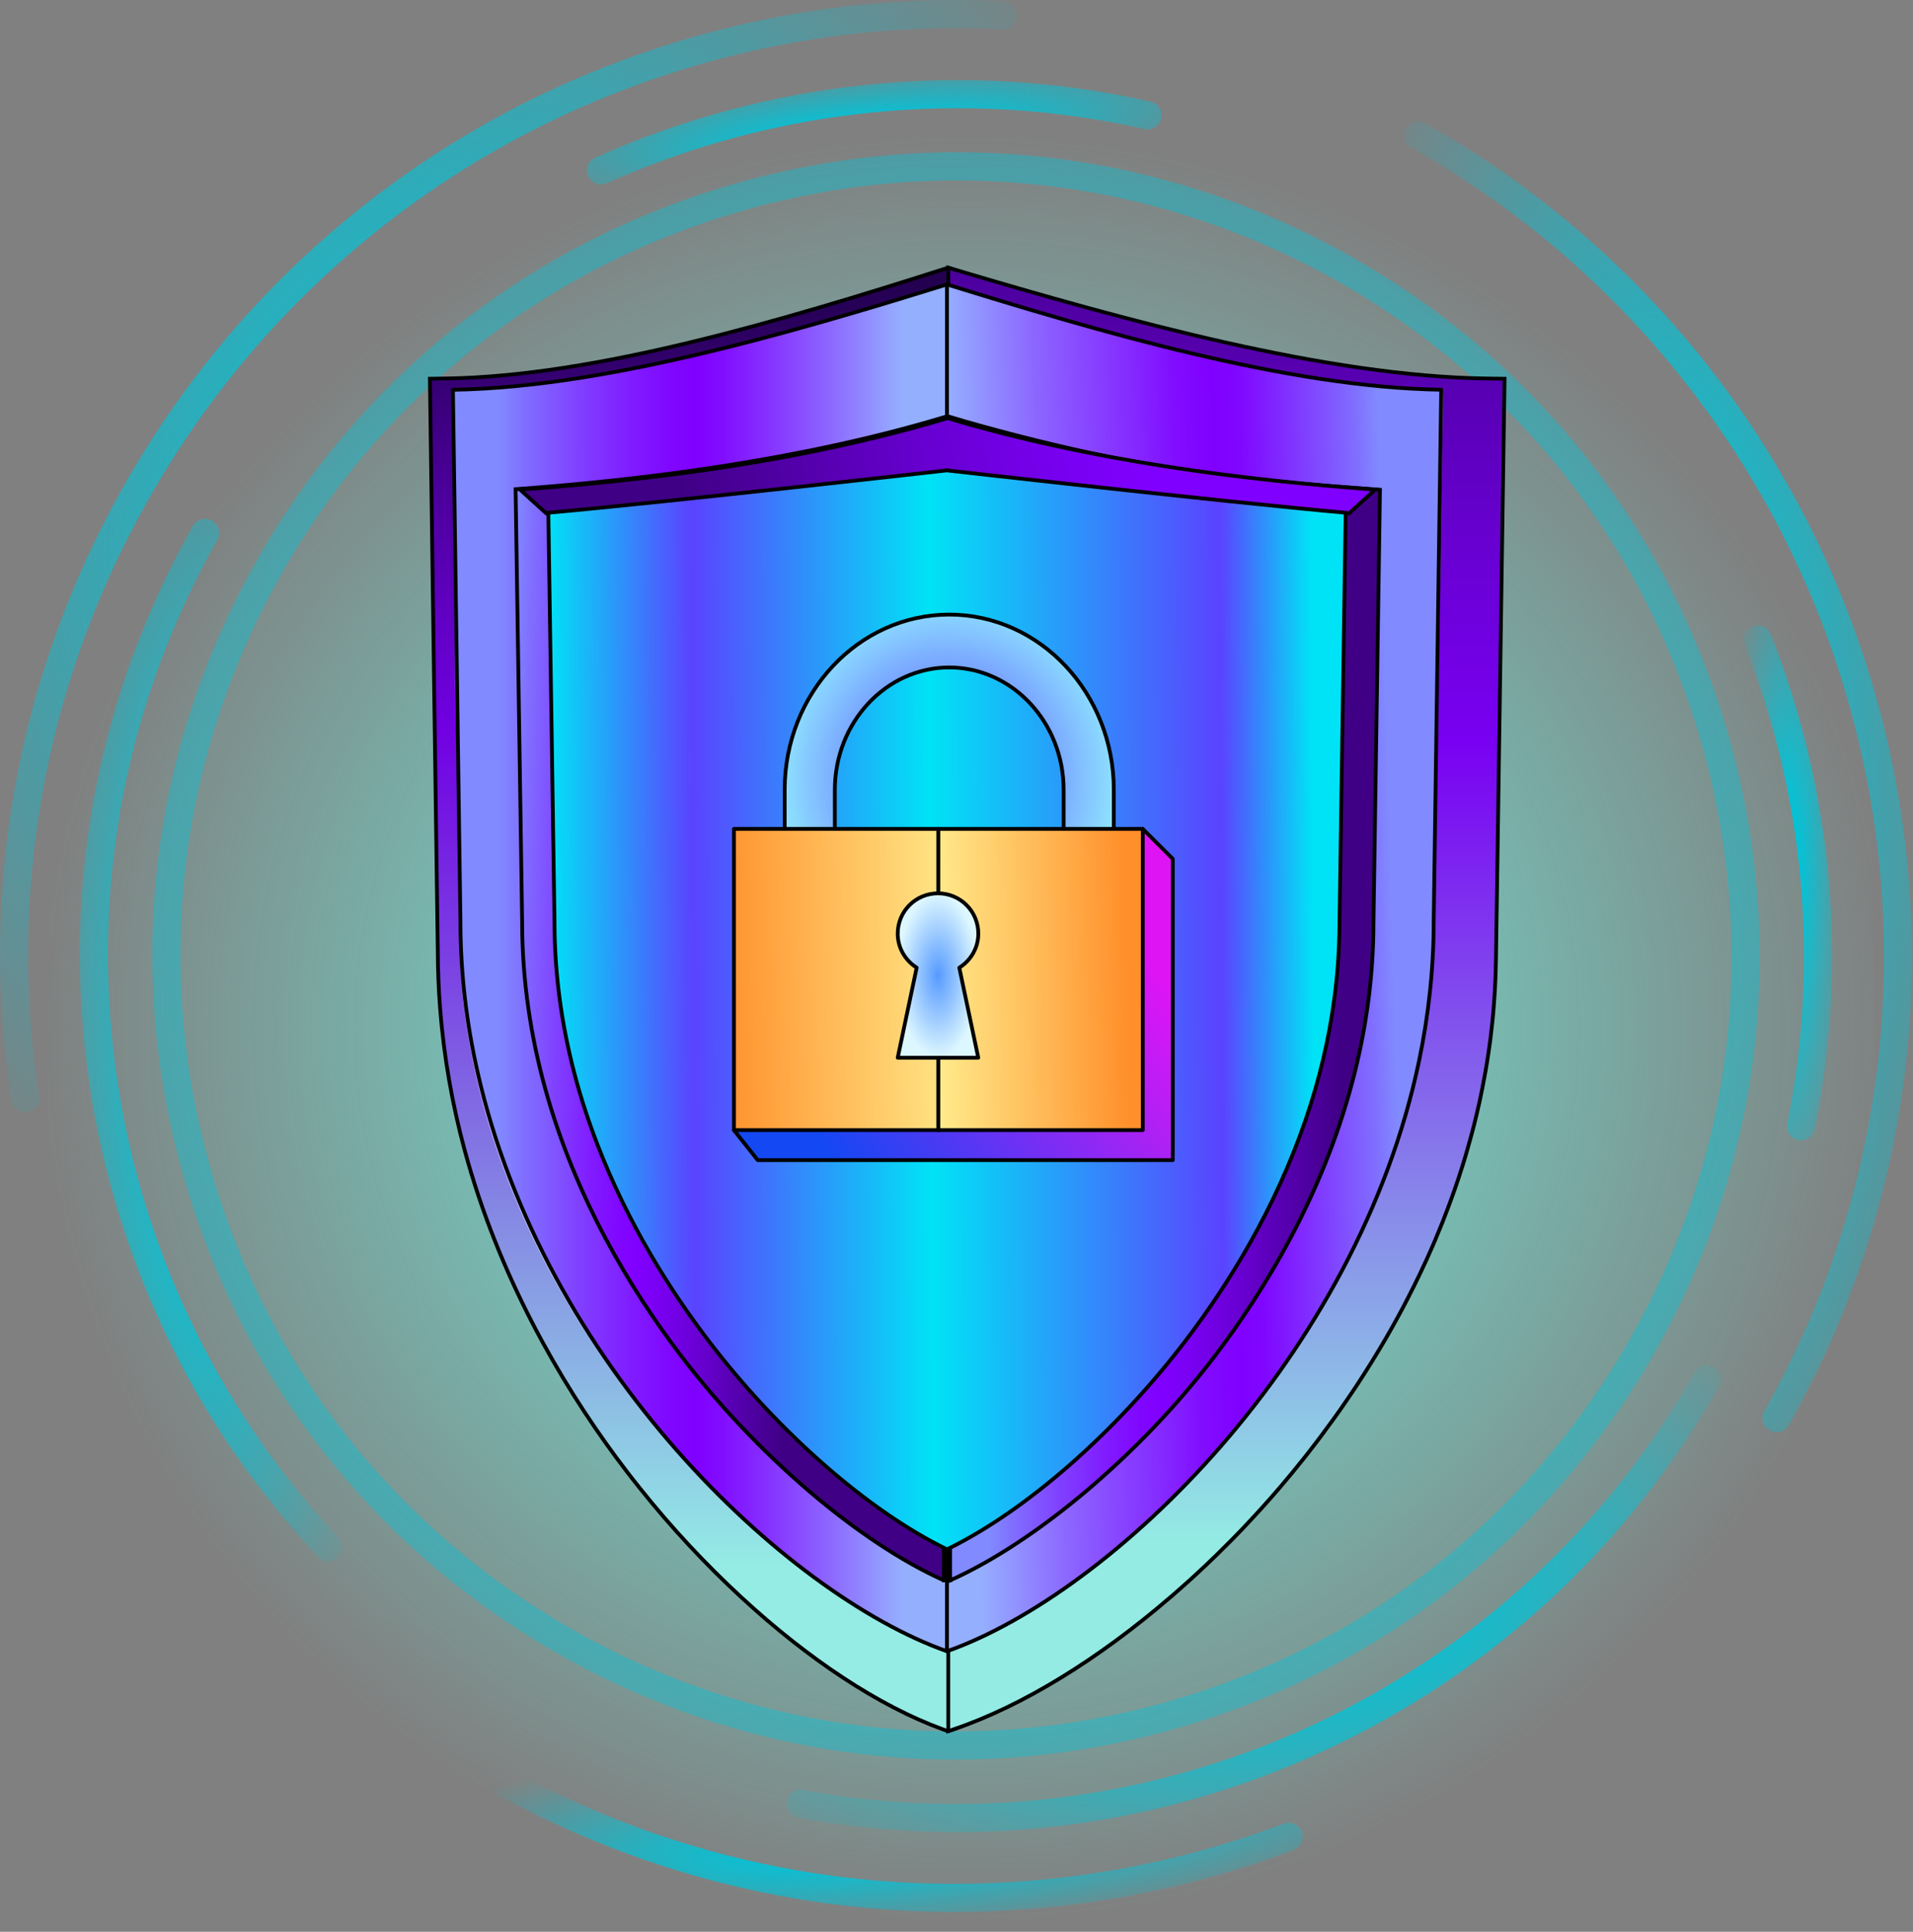 <svg width="506" height="511" viewBox="0 0 506 511" fill="none" xmlns="http://www.w3.org/2000/svg">
<rect x="0" y="0" width="506" height="511" fill="#808080" stroke="none"/>
<g clip-path="url(#clip0_1_3270)">
<path d="M491.67 33.52H14.46L11.14 510.47H500.39L491.67 33.52Z" fill="url(#paint0_radial_1_3270)"/>
<path d="M67.73 148.58C95.59 99.13 141.03 63.49 195.7 48.22C250.36 32.95 307.7 39.88 357.16 67.74C406.61 95.6 442.25 141.04 457.52 195.71C472.79 250.37 465.86 307.71 438 357.16C410.14 406.61 364.7 442.25 310.03 457.52C255.37 472.79 198.03 465.86 148.58 438C99.13 410.14 63.48 364.7 48.22 310.03C32.95 255.37 39.88 198.03 67.74 148.57L67.73 148.58ZM431.52 353.51C458.4 305.79 465.09 250.46 450.36 197.71C435.62 144.96 401.23 101.1 353.51 74.22C305.79 47.34 250.46 40.65 197.7 55.38C144.95 70.12 101.09 104.51 74.21 152.23C47.33 199.95 40.64 255.28 55.37 308.03C70.11 360.78 104.5 404.64 152.22 431.52C199.94 458.4 255.27 465.09 308.03 450.36C360.78 435.62 404.64 401.23 431.52 353.51Z" fill="url(#paint1_radial_1_3270)"/>
<path d="M32.6 128.78C47.66 102.05 67.11 78.6 90.41 59.07C114.72 38.7 142.37 23.24 172.59 13.13C202.66 3.07 233.92 -1.24 265.49 0.31C267.54 0.41 269.12 2.15 269.02 4.21C268.92 6.26 267.17 7.84 265.12 7.74C234.48 6.23 204.14 10.42 174.94 20.19C145.61 30 118.77 45 95.18 64.78C72.57 83.73 53.69 106.5 39.07 132.44C25.36 156.78 15.97 182.94 11.15 210.19C6.5 236.53 6.21 263.35 10.28 289.91C10.59 291.94 9.2 293.84 7.17 294.15C5.14 294.46 3.24 293.07 2.93 291.04C-1.27 263.68 -0.97 236.04 3.83 208.9C8.79 180.82 18.47 153.87 32.59 128.79L32.6 128.78Z" fill="url(#paint2_radial_1_3270)"/>
<path d="M127.37 468.07C128.38 466.28 130.65 465.65 132.43 466.66C179.45 493.15 232.49 503.31 285.82 496.04C304.16 493.54 322.25 488.96 339.57 482.42C341.49 481.7 343.64 482.67 344.36 484.59C345.08 486.51 344.11 488.65 342.19 489.38C324.34 496.11 305.71 500.83 286.82 503.41C231.87 510.9 177.22 500.43 128.78 473.14C126.99 472.13 126.36 469.86 127.37 468.08V468.07Z" fill="url(#paint3_radial_1_3270)"/>
<path d="M371.89 34.01C372.9 32.22 375.17 31.59 376.95 32.6C441.47 68.95 486.68 131.51 500.97 204.24C506.14 230.58 507.11 257.38 503.84 283.91C499.8 316.65 489.47 347.96 473.14 376.95C472.13 378.74 469.86 379.37 468.08 378.36C466.3 377.35 465.66 375.08 466.67 373.3C482.52 345.16 492.55 314.78 496.47 283C499.65 257.25 498.71 231.24 493.69 205.67C479.82 135.07 435.94 74.35 373.32 39.07C371.53 38.06 370.9 35.8 371.91 34.01H371.89Z" fill="url(#paint4_radial_1_3270)"/>
<path d="M155.71 43.29C156.09 42.62 156.67 42.07 157.42 41.73C203.33 21.02 255.51 15.75 304.34 26.9C306.34 27.36 307.59 29.35 307.14 31.35C306.68 33.35 304.69 34.6 302.69 34.15C255.42 23.36 204.92 28.46 160.48 48.51C158.61 49.35 156.41 48.52 155.56 46.65C155.05 45.53 155.15 44.29 155.71 43.29Z" fill="url(#paint5_radial_1_3270)"/>
<path d="M51 139.15C52.01 137.36 54.28 136.73 56.06 137.74C57.85 138.75 58.48 141.02 57.47 142.8C33.52 185.32 24.17 233.31 30.43 281.57C33.45 304.79 40.03 327.31 49.99 348.5C60.09 369.96 73.42 389.56 89.64 406.75C91.05 408.24 90.98 410.6 89.49 412C88 413.41 85.64 413.34 84.23 411.85C67.48 394.09 53.7 373.84 43.27 351.67C32.98 329.79 26.18 306.53 23.06 282.54C16.59 232.68 26.24 183.1 50.99 139.16L51 139.15Z" fill="url(#paint6_radial_1_3270)"/>
<path d="M208.54 475.35C209.3 474.01 210.85 473.22 212.45 473.52C306.52 490.76 401.28 446.32 448.25 362.94C449.26 361.15 451.53 360.52 453.31 361.53C455.1 362.54 455.73 364.81 454.72 366.59C406.19 452.73 308.29 498.65 211.1 480.84C209.08 480.47 207.74 478.53 208.11 476.51C208.19 476.09 208.33 475.7 208.53 475.36L208.54 475.35Z" fill="url(#paint7_radial_1_3270)"/>
<path d="M461.67 167.29C462.07 166.57 462.72 165.98 463.54 165.66C465.45 164.91 467.61 165.85 468.36 167.76C484.85 209.58 488.88 254.85 480.04 298.67C479.64 300.68 477.67 301.98 475.66 301.58C473.65 301.17 472.35 299.21 472.75 297.2C481.31 254.78 477.4 210.96 461.44 170.48C461.01 169.4 461.13 168.23 461.66 167.29H461.67Z" fill="url(#paint8_radial_1_3270)"/>
<path opacity="0.3" d="M379.41 103.36C339.96 102.79 291.27 88.7 248.7 75.52C206.16 88.7 157.5 102.53 118.03 103.09C157.46 102.52 206.1 88.16 248.62 74.99L248.7 74.97L248.78 74.99C291.33 88.16 340.01 102.27 379.41 102.83V103.36Z" fill="white"/>
<path d="M387.9 100.19L386.08 233.12L385.97 240.78L385.82 251.6V252.85C385.82 253.27 385.82 253.68 385.8 254.1V254.29C385.79 255.09 385.77 255.88 385.76 256.67C385.75 256.94 385.73 257.19 385.72 257.45C385.72 257.51 385.72 257.55 385.71 257.6C385.71 257.8 385.7 258.01 385.68 258.22C385.68 258.46 385.68 258.72 385.67 258.96V259.18C385.67 259.18 385.67 259.27 385.66 259.33C385.65 259.69 385.62 260.06 385.61 260.43C385.6 260.77 385.58 261.13 385.57 261.49C385.52 262.32 385.48 263.15 385.42 263.98C385.37 264.9 385.31 265.8 385.22 266.71C385.17 267.45 385.11 268.18 385.05 268.9C384.98 269.64 384.93 270.35 384.85 271.08C384.84 271.22 384.83 271.37 384.8 271.51C384.57 273.89 384.27 276.24 383.96 278.57C383.74 280.16 383.5 281.74 383.25 283.31C383.13 284.1 382.99 284.87 382.84 285.66C382.7 286.44 382.56 287.22 382.43 287.99C382 290.32 381.54 292.62 381.02 294.9C380.85 295.65 380.69 296.42 380.5 297.17C380.23 298.29 379.96 299.43 379.68 300.54C379.4 301.66 379.11 302.77 378.81 303.87C378.61 304.61 378.43 305.34 378.22 306.08C378.01 306.81 377.8 307.53 377.6 308.27C376.96 310.42 376.29 312.58 375.6 314.71C375.04 316.41 374.47 318.09 373.88 319.76C373.63 320.49 373.38 321.19 373.12 321.89C372.87 322.62 372.6 323.32 372.33 324.02C372.08 324.72 371.81 325.41 371.54 326.11C371.19 327.04 370.82 327.96 370.47 328.88C369.37 331.62 368.23 334.31 367.05 336.96C366.05 339.2 365.04 341.4 364 343.55L363.06 345.47C362.75 346.12 362.44 346.76 362.12 347.38C362.01 347.64 361.87 347.88 361.75 348.12C361.22 349.16 360.7 350.19 360.15 351.21C359.15 353.15 358.12 355.03 357.08 356.9C355.83 359.16 354.54 361.37 353.26 363.53C351.98 365.7 350.67 367.8 349.38 369.84C348.71 370.86 348.08 371.87 347.44 372.86C347.09 373.36 346.78 373.84 346.46 374.34C346.12 374.84 345.82 375.32 345.48 375.79C345.16 376.27 344.83 376.75 344.5 377.22C343.87 378.18 343.22 379.11 342.58 380.03C341.94 380.95 341.28 381.85 340.65 382.75C340.33 383.21 340.02 383.66 339.68 384.1C339.37 384.51 339.05 384.95 338.74 385.36C336.71 388.1 334.65 390.8 332.53 393.46C331.77 394.43 330.99 395.37 330.22 396.33C328.65 398.22 327.07 400.08 325.49 401.93C324.7 402.85 323.9 403.77 323.09 404.67C321.48 406.48 319.83 408.27 318.18 410.01C317.76 410.47 317.35 410.9 316.94 411.32C316.52 411.75 316.1 412.19 315.68 412.62C314.86 413.47 314.03 414.33 313.19 415.17C311.38 416.99 309.56 418.78 307.71 420.5C307.02 421.18 306.29 421.85 305.58 422.5H305.57C287.88 438.86 269.15 451.27 252.24 457.43L250.8 457.95H250.79L249.34 457.43C232.5 451.3 213.84 438.92 196.19 422.62C186.79 413.96 177.65 404.2 169.24 393.65C167.05 390.93 164.94 388.17 162.85 385.35C148.34 365.64 131.95 337.82 122.83 303.98C119.68 292.25 117.42 279.79 116.41 266.7C116.21 264.19 116.06 261.65 115.96 259.09C115.86 256.59 115.8 254.07 115.8 251.53L115.65 240.77L115.54 233.11L113.71 100.18L118.01 100.12C157.52 99.53 206.61 84.9 249.51 71.22L250.8 70.8H250.81L252.09 71.22C295.01 84.9 344.15 99.55 383.61 100.12L387.9 100.18V100.19Z" fill="url(#paint9_linear_1_3270)" stroke="black" stroke-miterlimit="10"/>
<path d="M397.96 100.19L396 233.11L395.72 251.59C395.72 252.01 395.72 252.43 395.71 252.84C395.71 253.26 395.71 253.67 395.68 254.09V254.29C395.66 255.35 395.64 256.4 395.6 257.45C395.6 257.51 395.6 257.55 395.59 257.6C395.59 257.81 395.59 258.02 395.58 258.23C395.57 258.47 395.57 258.73 395.54 258.97C395.54 259.02 395.54 259.06 395.53 259.1C395.54 259.18 395.54 259.26 395.53 259.33C395.52 259.69 395.49 260.06 395.47 260.44C395.46 260.78 395.45 261.14 395.43 261.49C395.37 262.32 395.34 263.15 395.27 263.98C395.17 265.63 395.03 267.28 394.88 268.91C394.8 269.64 394.74 270.36 394.66 271.09C394.65 271.23 394.64 271.38 394.6 271.52C394.36 273.9 394.06 276.25 393.7 278.58C393.46 280.17 393.22 281.75 392.94 283.32C392.81 284.1 392.66 284.88 392.5 285.66C392.36 286.45 392.2 287.22 392.06 288C391.6 290.33 391.1 292.63 390.55 294.91C390.1 296.8 389.63 298.69 389.11 300.55C388.81 301.67 388.5 302.78 388.18 303.88C387.97 304.62 387.77 305.35 387.55 306.08C387.32 306.81 387.1 307.54 386.88 308.27C386.21 310.45 385.48 312.59 384.75 314.71C384.15 316.41 383.54 318.09 382.91 319.76C382.64 320.48 382.37 321.19 382.09 321.89C381.83 322.61 381.54 323.32 381.25 324.02C380.97 324.71 380.69 325.41 380.4 326.11C380.02 327.04 379.63 327.96 379.25 328.88C378.07 331.62 376.85 334.32 375.58 336.96C374.5 339.2 373.42 341.4 372.3 343.56L371.3 345.48C370.96 346.12 370.63 346.76 370.28 347.39C370.16 347.64 370.02 347.89 369.88 348.13C369.32 349.17 368.75 350.2 368.17 351.22C367.09 353.15 365.98 355.05 364.87 356.9C363.52 359.17 362.14 361.38 360.77 363.53C359.4 365.7 358 367.8 356.6 369.84C355.89 370.86 355.21 371.86 354.52 372.86C354.15 373.36 353.81 373.84 353.47 374.34C353.11 374.84 352.78 375.32 352.42 375.8C352.07 376.27 351.73 376.75 351.37 377.22C350.69 378.17 350 379.11 349.31 380.03C348.62 380.95 347.92 381.85 347.24 382.74C346.9 383.2 346.56 383.65 346.2 384.09C345.88 384.52 345.53 384.94 345.21 385.36C343.03 388.1 340.81 390.8 338.55 393.45H338.54C337.72 394.41 336.89 395.36 336.06 396.31C334.4 398.2 332.7 400.07 330.98 401.91C330.13 402.83 329.27 403.75 328.4 404.66C326.67 406.47 324.9 408.25 323.13 409.99C322.68 410.45 322.24 410.88 321.8 411.31C321.35 411.74 320.9 412.17 320.45 412.6C319.56 413.46 318.68 414.32 317.77 415.15C315.82 416.98 313.87 418.76 311.89 420.48C311.14 421.15 310.36 421.83 309.61 422.48C309.59 422.48 309.59 422.48 309.59 422.48C290.6 438.84 270.51 451.26 252.35 457.41L250.82 457.93V70.81L252.18 71.22C298.26 84.91 350.98 99.55 393.35 100.13L397.95 100.19H397.96Z" fill="url(#paint10_linear_1_3270)" stroke="black" stroke-miterlimit="10"/>
<path d="M250.49 75.24V436.81C207.4 421.57 143.7 360.57 126.32 283.61C123.4 270.73 121.79 257.39 121.79 243.76L119.8 103.1C141.56 102.79 166.24 98.31 190.41 92.36C202.68 89.35 214.83 85.97 226.4 82.55C234.79 80.09 242.86 77.6 250.48 75.24H250.49Z" fill="url(#paint11_linear_1_3270)"/>
<path d="M381.21 103.1L379.22 243.76C379.22 256.32 377.85 268.62 375.37 280.54C359 358.94 294.18 421.36 250.49 436.8V75.24C289.34 87.27 340.39 102.51 381.21 103.09V103.1Z" fill="url(#paint12_linear_1_3270)"/>
<path d="M250.5 110.61V417.34C228.19 407.36 201.85 384.92 181.71 358.35C168.7 341.19 154 317 145.95 287.77C142.2 274.13 139.9 259.4 139.9 243.76L138.17 129.4C171.77 126.94 212.13 122.1 250.5 110.61Z" fill="url(#paint13_radial_1_3270)"/>
<path d="M362.84 129.4L361.12 243.76C361.12 258.79 358.99 273.01 355.48 286.21C347.54 316.14 332.54 340.88 319.31 358.35C299.17 384.91 272.84 407.35 250.49 417.34V110.61C288.88 122.1 329.23 126.94 362.83 129.4H362.84Z" fill="url(#paint14_linear_1_3270)"/>
<path opacity="0.3" d="M363.37 129.4C363.17 136.27 362.9 143.15 362.75 150.02C362.59 156.89 362.39 163.77 362.28 170.64L361.91 191.26C361.85 198.14 361.75 205.01 361.76 211.89L361.72 232.51L361.66 242.82C361.6 246.28 361.47 249.7 361.38 253.14C361.38 254.86 361.11 256.58 360.98 258.3L360.48 263.46C360.36 265.19 360.02 266.88 359.76 268.59L358.94 273.7C358.71 275.41 358.27 277.08 357.91 278.77L356.79 283.83L356.51 285.09L356.15 286.36L355.44 288.84L354.01 293.79L353.3 296.27L352.43 298.71L350.67 303.59C349.57 306.88 348.14 310.02 346.79 313.2C346.09 314.78 345.47 316.39 344.72 317.94L342.43 322.58C341.66 324.12 340.92 325.68 340.12 327.21L337.61 331.74C336.77 333.24 335.96 334.77 335.08 336.25L332.37 340.66C331.45 342.12 330.6 343.62 329.62 345.04L326.73 349.33C322.84 355.03 318.68 360.54 314.28 365.84C305.49 376.48 295.75 386.3 285.21 395.2C279.94 399.64 274.44 403.81 268.69 407.62C262.94 411.42 256.94 414.87 250.63 417.69L250.47 417.76L250.32 417.69C244.04 414.82 238.08 411.31 232.37 407.46C226.66 403.6 221.21 399.39 215.99 394.91C210.76 390.43 205.77 385.69 200.95 380.79C196.13 375.89 191.56 370.74 187.2 365.42C182.84 360.1 178.72 354.58 174.88 348.89L172 344.61C171.05 343.18 170.18 341.69 169.27 340.24L166.55 335.86L164.02 331.37C163.19 329.87 162.32 328.39 161.51 326.87L159.2 322.26C158.44 320.72 157.64 319.2 156.91 317.64L154.84 312.92L152.77 308.2L150.96 303.37L149.16 298.54C148.57 296.93 148.12 295.26 147.6 293.62C146.62 290.33 145.49 287.07 144.78 283.7C144.02 280.35 143.06 277.04 142.56 273.63C141.24 266.87 140.46 260.02 139.99 253.16C139.87 249.72 139.71 246.28 139.62 242.85L139.44 232.54L139.06 211.92L137.54 129.44V128.87L138.1 128.82L145.2 128.24C147.57 128.04 149.94 127.88 152.3 127.64L159.39 126.95C161.76 126.71 164.12 126.51 166.48 126.21L173.55 125.37C175.91 125.09 178.27 124.84 180.62 124.48L187.68 123.48C190.03 123.14 192.39 122.84 194.72 122.42L201.75 121.23C204.09 120.82 206.44 120.49 208.77 119.98L215.75 118.58C218.07 118.1 220.41 117.69 222.72 117.14L229.66 115.53C231.97 114.98 234.29 114.48 236.59 113.89L250.33 110.13L250.49 110.09L250.63 110.13L264.29 114.19C266.58 114.81 268.9 115.34 271.2 115.93L278.12 117.64C280.42 118.24 282.77 118.63 285.09 119.13L292.08 120.55C294.4 121.06 296.76 121.4 299.1 121.82L306.13 123.01C308.47 123.43 310.83 123.72 313.19 124.05L320.26 125.03C322.61 125.38 324.98 125.62 327.34 125.9L334.43 126.68C336.79 126.96 339.16 127.13 341.53 127.35L348.63 127.97C351 128.17 353.37 128.29 355.75 128.46L363.37 128.93V129.43V129.4ZM362.3 129.87L355.69 129.21C353.32 128.97 350.95 128.77 348.59 128.5L341.5 127.73C339.14 127.46 336.77 127.25 334.41 126.93L327.33 126.03C324.97 125.74 322.6 125.48 320.25 125.12L313.19 124.1C310.84 123.75 308.48 123.44 306.14 123.02L299.11 121.84C296.77 121.44 294.41 121.11 292.08 120.62L285.08 119.25C282.75 118.77 280.41 118.37 278.09 117.84L271.12 116.28C268.8 115.75 266.47 115.27 264.16 114.69L250.32 111.14H250.62L236.86 114.99C234.56 115.6 232.23 116.11 229.92 116.68L222.97 118.34C220.66 118.91 218.31 119.3 215.98 119.79L208.98 121.19C206.65 121.69 204.29 122.02 201.95 122.44L194.91 123.63C192.57 124.05 190.21 124.35 187.85 124.69L180.78 125.69C178.43 126.05 176.06 126.3 173.7 126.58L166.61 127.42C164.25 127.72 161.88 127.92 159.51 128.16L152.41 128.85C150.04 129.09 147.67 129.25 145.3 129.45L138.19 130.02L138.76 129.4L139.73 211.89L139.97 232.51L140.09 242.82C140.17 246.26 140.31 249.68 140.41 253.12C140.85 259.97 141.6 266.8 142.88 273.55C143.35 276.95 144.3 280.27 145.05 283.62C145.75 286.99 146.86 290.24 147.82 293.54C148.33 295.18 148.77 296.84 149.35 298.46L151.13 303.3L152.91 308.13L154.96 312.86L157.01 317.59C157.73 319.15 158.53 320.67 159.28 322.22L161.57 326.84C162.37 328.37 163.23 329.85 164.06 331.36L166.57 335.86L169.27 340.25C170.19 341.7 171.06 343.18 172.01 344.61L174.9 348.88C178.77 354.56 182.91 360.06 187.28 365.36C196.01 375.98 205.7 385.81 216.2 394.65C221.46 399.08 226.94 403.23 232.66 407.01C238.38 410.79 244.35 414.22 250.6 417.01H250.29C256.52 414.17 262.46 410.69 268.14 406.86C273.83 403.03 279.26 398.83 284.47 394.37C294.87 385.44 304.49 375.58 313.13 364.94C317.47 359.63 321.54 354.11 325.38 348.44L328.25 344.18C329.22 342.77 330.07 341.28 330.99 339.83L333.69 335.45C334.56 333.98 335.36 332.46 336.2 330.97L338.69 326.48C339.49 324.97 340.22 323.42 340.98 321.88L343.26 317.28C344.01 315.74 344.63 314.14 345.32 312.58C346.66 309.43 348.08 306.31 349.17 303.07L350.92 298.25L351.8 295.84L352.54 293.37L354.01 288.43L354.75 285.95L355.11 284.74L355.4 283.49L356.56 278.49C356.93 276.82 357.38 275.16 357.62 273.47L358.48 268.41C358.75 266.72 359.1 265.04 359.23 263.33L359.77 258.23C359.92 256.53 360.2 254.84 360.21 253.12L360.59 242.82L360.84 232.51L361.43 211.89C361.65 205.02 361.75 198.14 361.89 191.27L362.14 170.65C362.24 163.78 362.24 156.9 362.29 150.03C362.35 143.32 362.29 136.6 362.29 129.89L362.3 129.87Z" fill="white"/>
<path d="M362.84 129.4L355.97 135.64H145.04L138.16 129.4C150.71 128.48 164.18 127.23 178.16 125.42C188.95 124.03 200.03 122.31 211.19 120.16C224.29 117.62 237.5 114.5 250.49 110.61C288.88 122.1 329.24 126.94 362.84 129.4Z" fill="url(#paint15_linear_1_3270)"/>
<path d="M250.49 124.42V409.85C229.62 399.71 205.61 378.67 187.09 354.26C177.08 341.05 166.03 323.55 158.02 302.75C153.41 290.79 149.8 277.75 147.98 263.82C147.22 257.9 146.75 251.82 146.68 245.59C146.67 244.98 146.67 244.37 146.67 243.76L145.04 135.64C177.49 132.72 250.49 124.43 250.49 124.43V124.42Z" fill="url(#paint16_radial_1_3270)"/>
<path d="M355.94 135.64L354.31 243.65C354.31 244.16 354.31 244.66 354.29 245.15C354.23 251.56 353.77 257.82 352.97 263.9C351.49 275.21 348.84 285.92 345.44 295.93C337.34 319.75 324.98 339.63 313.89 354.25C295.37 378.67 271.36 399.7 250.49 409.84V124.42C250.49 124.42 323.51 132.71 355.94 135.63V135.64Z" fill="url(#paint17_radial_1_3270)"/>
<path opacity="0.5" d="M381.72 103.11L380.23 199.36L379.49 247.48C379.29 255.52 378.58 263.54 377.3 271.47C376.05 279.41 374.25 287.25 372.02 294.97C369.76 302.68 367.08 310.26 363.95 317.66C360.85 325.07 357.3 332.29 353.43 339.32C349.55 346.35 345.3 353.18 340.76 359.79C336.2 366.4 331.33 372.79 326.18 378.94C321.01 385.08 315.57 391 309.84 396.61C304.13 402.24 298.11 407.57 291.84 412.58C285.55 417.56 278.99 422.21 272.11 426.35C265.24 430.47 258.04 434.11 250.48 436.8C242.92 434.1 235.73 430.45 228.87 426.31C222 422.17 215.45 417.51 209.17 412.52C202.91 407.51 196.91 402.17 191.2 396.54C185.47 390.92 180.08 384.97 174.87 378.87C169.71 372.73 164.72 366.44 160.06 359.89C155.38 353.36 151.08 346.55 147.15 339.53C143.27 332.48 139.72 325.25 136.62 317.83C133.5 310.42 130.77 302.82 128.57 295.08C126.38 287.34 124.63 279.47 123.42 271.51C122.18 263.56 121.53 255.52 121.46 247.48C121.48 239.45 121.56 231.43 121.46 223.41C121.43 215.39 121.17 207.37 120.87 199.35C120.72 195.34 120.56 191.33 120.49 187.32C120.37 183.31 120.34 179.3 120.33 175.29C120.28 167.27 119.8 103.09 119.8 103.09C119.66 111.11 121.09 167.25 121.27 175.27C121.37 179.28 121.46 183.29 121.45 187.3C121.5 191.31 121.45 195.32 121.42 199.33C121.35 207.36 121.31 215.38 121.51 223.4C121.63 231.42 121.96 239.44 122.18 247.45C122.36 251.45 122.57 255.45 122.99 259.43C123.37 263.41 123.88 267.38 124.52 271.33C125.79 279.22 127.59 287.03 129.84 294.7C132.13 302.36 134.75 309.92 137.85 317.29C140.92 324.67 144.43 331.87 148.27 338.89C152.06 345.93 156.23 352.78 160.61 359.48C165.04 366.16 169.76 372.65 174.89 378.82C179.99 385.02 185.45 390.9 191.16 396.54C196.87 402.18 202.87 407.51 209.13 412.52C215.41 417.51 221.96 422.17 228.83 426.31C235.7 430.45 242.89 434.1 250.44 436.8C258 434.09 265.18 430.43 272.04 426.29C278.9 422.14 285.44 417.47 291.72 412.47C297.97 407.45 303.97 402.11 309.67 396.47C315.38 390.84 320.79 384.91 325.94 378.77C331.07 372.61 335.92 366.22 340.45 359.6C344.97 352.98 349.19 346.15 353.04 339.12C356.89 332.09 360.41 324.88 363.48 317.48C366.58 310.09 369.24 302.52 371.47 294.83C373.68 287.13 375.44 279.3 376.67 271.39C377.92 263.48 378.61 255.48 378.78 247.48L379.39 199.35L380.62 103.1H381.68L381.72 103.11Z" fill="white"/>
<path style="mix-blend-mode:multiply" opacity="0.3" d="M345.44 295.93C337.34 319.75 324.98 339.63 313.89 354.25C295.36 378.67 271.36 399.7 250.49 409.84C229.62 399.7 205.62 378.66 187.09 354.25C177.08 341.04 166.03 323.54 158.02 302.74C179.15 312.36 211.53 318.03 250.46 319.74H250.49C285.79 317.82 317.1 308.38 345.44 295.92V295.93Z" fill="url(#paint18_linear_1_3270)"/>
<path style="mix-blend-mode:multiply" opacity="0.7" d="M375.48 279.93C359.34 358.62 294.29 421.32 250.49 436.81C207.25 421.51 143.27 360.15 126.15 282.84C131.73 284.12 138.3 285.51 145.7 286.9C153.69 316.52 168.56 341.02 181.69 358.35C201.83 384.91 228.17 407.36 250.48 417.34C272.83 407.36 299.17 384.92 319.31 358.35C332.71 340.65 347.94 315.47 355.8 285.01C362.3 283.55 368.76 281.87 375.48 279.92V279.93Z" fill="url(#paint19_linear_1_3270)"/>
<path d="M250.49 75.24V436.81C207.4 421.57 143.7 360.57 126.32 283.61C123.4 270.73 121.79 257.39 121.79 243.76L119.8 103.1C141.56 102.79 166.24 98.31 190.41 92.36C202.68 89.35 214.83 85.97 226.4 82.55C234.79 80.09 242.86 77.6 250.48 75.24H250.49Z" fill="url(#paint20_linear_1_3270)" stroke="black" stroke-linecap="round" stroke-linejoin="round"/>
<path d="M381.21 103.1L379.22 243.76C379.22 256.32 377.85 268.62 375.37 280.54C359 358.94 294.18 421.36 250.49 436.8V75.24C289.34 87.27 340.39 102.51 381.21 103.09V103.1Z" fill="url(#paint21_linear_1_3270)" stroke="black" stroke-linecap="round" stroke-linejoin="round"/>
<path d="M249.67 418.06C227.36 408.08 200.06 384.91 179.92 358.35C166.91 341.19 152.21 317 144.16 287.77C140.41 274.13 138.11 259.4 138.11 243.76L136.38 129.4C169.98 126.94 211.21 121.89 249.58 110.4L249.66 418.06H249.67Z" fill="url(#paint22_linear_1_3270)" stroke="black" stroke-miterlimit="10"/>
<path d="M365.01 129.56L363.29 243.92C363.29 258.95 361.16 273.17 357.65 286.37C349.71 316.3 334.71 341.04 321.48 358.51C301.34 385.07 273.67 408.07 251.32 418.05V110.31C251.32 110.31 275.7 117.79 303.21 122.78C325.55 126.84 349.95 128.45 365.01 129.55V129.56Z" fill="url(#paint23_linear_1_3270)" stroke="black" stroke-miterlimit="10"/>
<path d="M363.74 129.52L356.83 135.8H144.49L137.57 129.52C150.2 128.6 163.77 127.34 177.84 125.52C188.7 124.13 199.85 122.39 211.08 120.23C224.27 117.67 237.56 114.53 250.64 110.61C289.29 122.18 329.91 127.04 363.74 129.52Z" fill="url(#paint24_linear_1_3270)" stroke="black" stroke-miterlimit="10"/>
<path d="M250.49 409.85C249.1 316.14 249.1 218.14 250.49 124.42C249.66 124.42 251.32 124.42 250.49 124.42C251.87 218.13 251.87 316.13 250.49 409.85Z" fill="#6E92BC"/>
<path d="M250.49 124.42C250.49 124.42 177.48 132.71 145.04 135.63L146.67 243.75C146.67 244.36 146.67 244.97 146.68 245.58C146.75 251.81 147.22 257.89 147.98 263.81C149.8 277.74 153.4 290.78 158.02 302.74C166.03 323.54 177.08 341.04 187.09 354.25C205.62 378.67 229.62 399.7 250.49 409.84C271.36 399.7 295.37 378.66 313.89 354.25C324.98 339.63 337.33 319.74 345.44 295.93C348.85 285.92 351.49 275.22 352.97 263.9C353.78 257.82 354.23 251.56 354.29 245.15C354.31 244.65 354.31 244.16 354.31 243.65L355.94 135.64C323.5 132.72 250.49 124.43 250.49 124.43V124.42Z" fill="url(#paint25_linear_1_3270)" stroke="black" stroke-miterlimit="10"/>
<path d="M310.21 306.88H200.43L194.13 298.95L302.27 219.26L310.21 227.19V306.88Z" fill="url(#paint26_linear_1_3270)" stroke="black" stroke-linecap="round" stroke-linejoin="round"/>
<path d="M294.61 208.95V255.92H281.34V208.95C281.34 191.09 267.77 176.56 251.08 176.56C234.39 176.56 220.82 191.08 220.82 208.95V255.92H207.55V208.95C207.55 183.37 227.08 162.57 251.08 162.57C275.08 162.57 294.61 183.37 294.61 208.95Z" fill="url(#paint27_radial_1_3270)" stroke="black" stroke-linecap="round" stroke-linejoin="round"/>
<path d="M194.13 298.95H248.2V219.26H194.13V298.95Z" fill="url(#paint28_linear_1_3270)" stroke="black" stroke-linecap="round" stroke-linejoin="round"/>
<path d="M302.27 219.26H248.2V298.95H302.27V219.26Z" fill="url(#paint29_linear_1_3270)" stroke="black" stroke-linecap="round" stroke-linejoin="round"/>
<path d="M253.74 255.971L258.76 279.791H237.45L242.47 255.971C239.47 254.071 237.45 250.761 237.45 246.971C237.45 241.031 242.23 236.311 248.11 236.311C253.99 236.311 258.77 241.031 258.77 246.971C258.77 250.771 256.75 254.071 253.75 255.971H253.74Z" fill="url(#paint30_radial_1_3270)" stroke="black" stroke-linecap="round" stroke-linejoin="round"/>
</g>
<defs>
<radialGradient id="paint0_radial_1_3270" cx="0" cy="0" r="1" gradientUnits="userSpaceOnUse" gradientTransform="translate(255.765 271.995) rotate(90) scale(238.475 244.625)">
<stop stop-color="#6DFFEC"/>
<stop offset="1" stop-color="#6DFFEC" stop-opacity="0"/>
</radialGradient>
<radialGradient id="paint1_radial_1_3270" cx="0" cy="0" r="1" gradientUnits="userSpaceOnUse" gradientTransform="translate(252.87 252.87) rotate(89.069) scale(317.06 317.06)">
<stop offset="0.158" stop-color="#00C4D9"/>
<stop offset="1" stop-color="#00C4D9" stop-opacity="0"/>
</radialGradient>
<radialGradient id="paint2_radial_1_3270" cx="0" cy="0" r="1" gradientUnits="userSpaceOnUse" gradientTransform="translate(134.507 147.098) rotate(89.148) scale(219.386 200.635)">
<stop offset="0.158" stop-color="#00C4D9"/>
<stop offset="1" stop-color="#00C4D9" stop-opacity="0"/>
</radialGradient>
<radialGradient id="paint3_radial_1_3270" cx="0" cy="0" r="1" gradientUnits="userSpaceOnUse" gradientTransform="translate(235.743 485.971) rotate(84.89) scale(29.634 161.731)">
<stop offset="0.158" stop-color="#00C4D9"/>
<stop offset="1" stop-color="#00C4D9" stop-opacity="0"/>
</radialGradient>
<radialGradient id="paint4_radial_1_3270" cx="0" cy="0" r="1" gradientUnits="userSpaceOnUse" gradientTransform="translate(438.581 205.48) rotate(89.639) scale(258.537 100.168)">
<stop offset="0.158" stop-color="#00C4D9"/>
<stop offset="1" stop-color="#00C4D9" stop-opacity="0"/>
</radialGradient>
<radialGradient id="paint5_radial_1_3270" cx="0" cy="0" r="1" gradientUnits="userSpaceOnUse" gradientTransform="translate(231.23 35.01) rotate(84.893) scale(20.703 112.92)">
<stop offset="0.158" stop-color="#00C4D9"/>
<stop offset="1" stop-color="#00C4D9" stop-opacity="0"/>
</radialGradient>
<radialGradient id="paint6_radial_1_3270" cx="0" cy="0" r="1" gradientUnits="userSpaceOnUse" gradientTransform="translate(55.879 275.137) rotate(89.765) scale(205.617 51.873)">
<stop offset="0.158" stop-color="#00C4D9"/>
<stop offset="1" stop-color="#00C4D9" stop-opacity="0"/>
</radialGradient>
<radialGradient id="paint7_radial_1_3270" cx="0" cy="0" r="1" gradientUnits="userSpaceOnUse" gradientTransform="translate(331.625 422.844) rotate(88.138) scale(92.204 184.24)">
<stop offset="0.158" stop-color="#00C4D9"/>
<stop offset="1" stop-color="#00C4D9" stop-opacity="0"/>
</radialGradient>
<radialGradient id="paint8_radial_1_3270" cx="0" cy="0" r="1" gradientUnits="userSpaceOnUse" gradientTransform="translate(472.895 233.527) rotate(89.84) scale(101.595 17.476)">
<stop offset="0.158" stop-color="#00C4D9"/>
<stop offset="1" stop-color="#00C4D9" stop-opacity="0"/>
</radialGradient>
<linearGradient id="paint9_linear_1_3270" x1="250.81" y1="34.53" x2="250.81" y2="452.14" gradientUnits="userSpaceOnUse">
<stop offset="0.09" stop-color="#22004D"/>
<stop offset="0.11" stop-color="#260056"/>
<stop offset="0.21" stop-color="#460091"/>
<stop offset="0.3" stop-color="#5F00C0"/>
<stop offset="0.38" stop-color="#7100E2"/>
<stop offset="0.91" stop-color="#94ECE5"/>
</linearGradient>
<linearGradient id="paint10_linear_1_3270" x1="324.39" y1="448.46" x2="324.39" y2="-1.61" gradientUnits="userSpaceOnUse">
<stop offset="0.09" stop-color="#93EBE4"/>
<stop offset="0.56" stop-color="#7900F2"/>
<stop offset="0.68" stop-color="#6700D0"/>
<stop offset="0.85" stop-color="#4A0099"/>
<stop offset="0.91" stop-color="#400086"/>
</linearGradient>
<linearGradient id="paint11_linear_1_3270" x1="116.16" y1="295.58" x2="282.77" y2="233.69" gradientUnits="userSpaceOnUse">
<stop stop-color="#9FA7B5"/>
<stop offset="0.11" stop-color="#959DAA"/>
<stop offset="0.41" stop-color="#808792"/>
<stop offset="0.74" stop-color="#8C939F"/>
<stop offset="1" stop-color="#99A0AE"/>
</linearGradient>
<linearGradient id="paint12_linear_1_3270" x1="519.33" y1="248.54" x2="184.48" y2="257.86" gradientUnits="userSpaceOnUse">
<stop stop-color="white"/>
<stop offset="0.45" stop-color="#878E9A"/>
<stop offset="1" stop-color="#717680"/>
</linearGradient>
<radialGradient id="paint13_radial_1_3270" cx="0" cy="0" r="1" gradientUnits="userSpaceOnUse" gradientTransform="translate(257.813 416.978) scale(316.597 316.597)">
<stop stop-color="#878E9A"/>
<stop offset="1" stop-color="#767B85"/>
</radialGradient>
<linearGradient id="paint14_linear_1_3270" x1="306.67" y1="410.98" x2="306.67" y2="104.88" gradientUnits="userSpaceOnUse">
<stop stop-color="#7F848F"/>
<stop offset="0.51" stop-color="#787E88"/>
<stop offset="1" stop-color="#878E9A"/>
</linearGradient>
<linearGradient id="paint15_linear_1_3270" x1="132.38" y1="123.12" x2="444.11" y2="123.12" gradientUnits="userSpaceOnUse">
<stop stop-color="#99A1AE"/>
<stop offset="0.3" stop-color="#888F9B"/>
<stop offset="0.72" stop-color="#757C86"/>
<stop offset="1" stop-color="#6F757F"/>
</linearGradient>
<radialGradient id="paint16_radial_1_3270" cx="0" cy="0" r="1" gradientUnits="userSpaceOnUse" gradientTransform="translate(263.985 186.545) scale(201.885 201.885)">
<stop stop-color="white"/>
<stop offset="1" stop-color="#787E87"/>
</radialGradient>
<radialGradient id="paint17_radial_1_3270" cx="0" cy="0" r="1" gradientUnits="userSpaceOnUse" gradientTransform="translate(238.011 336.861) scale(206.362 206.362)">
<stop stop-color="#636770"/>
<stop offset="1" stop-color="#828893"/>
</radialGradient>
<linearGradient id="paint18_linear_1_3270" x1="251.73" y1="359.83" x2="251.73" y2="271.83" gradientUnits="userSpaceOnUse">
<stop stop-color="white"/>
<stop offset="1" stop-color="#51555C"/>
</linearGradient>
<linearGradient id="paint19_linear_1_3270" x1="250.82" y1="363.37" x2="250.82" y2="257.44" gradientUnits="userSpaceOnUse">
<stop stop-color="white"/>
<stop offset="1" stop-color="#4A4E54"/>
</linearGradient>
<linearGradient id="paint20_linear_1_3270" x1="119.81" y1="256.02" x2="250.49" y2="256.02" gradientUnits="userSpaceOnUse">
<stop offset="0.09" stop-color="#818BFF"/>
<stop offset="0.15" stop-color="#806CFF"/>
<stop offset="0.26" stop-color="#803EFF"/>
<stop offset="0.36" stop-color="#801CFF"/>
<stop offset="0.44" stop-color="#8007FF"/>
<stop offset="0.49" stop-color="#8000FF"/>
<stop offset="0.54" stop-color="#810CFF"/>
<stop offset="0.63" stop-color="#852EFF"/>
<stop offset="0.76" stop-color="#8C66FF"/>
<stop offset="0.91" stop-color="#95AFFF"/>
</linearGradient>
<linearGradient id="paint21_linear_1_3270" x1="519.33" y1="248.54" x2="184.48" y2="257.86" gradientUnits="userSpaceOnUse">
<stop offset="0.45" stop-color="#818BFF"/>
<stop offset="0.47" stop-color="#806CFF"/>
<stop offset="0.51" stop-color="#803EFF"/>
<stop offset="0.54" stop-color="#801CFF"/>
<stop offset="0.56" stop-color="#8007FF"/>
<stop offset="0.58" stop-color="#8000FF"/>
<stop offset="0.61" stop-color="#810CFF"/>
<stop offset="0.65" stop-color="#852EFF"/>
<stop offset="0.72" stop-color="#8C66FF"/>
<stop offset="0.79" stop-color="#95AFFF"/>
</linearGradient>
<linearGradient id="paint22_linear_1_3270" x1="123.19" y1="260.05" x2="219.54" y2="263.23" gradientUnits="userSpaceOnUse">
<stop offset="0.09" stop-color="#818BFF"/>
<stop offset="0.15" stop-color="#806CFF"/>
<stop offset="0.26" stop-color="#803EFF"/>
<stop offset="0.36" stop-color="#801CFF"/>
<stop offset="0.44" stop-color="#8007FF"/>
<stop offset="0.49" stop-color="#8000FF"/>
<stop offset="0.56" stop-color="#7900F2"/>
<stop offset="0.68" stop-color="#6700D0"/>
<stop offset="0.85" stop-color="#4A0099"/>
<stop offset="0.91" stop-color="#400086"/>
</linearGradient>
<linearGradient id="paint23_linear_1_3270" x1="251.33" y1="264.19" x2="365.01" y2="264.19" gradientUnits="userSpaceOnUse">
<stop offset="0.09" stop-color="#818BFF"/>
<stop offset="0.15" stop-color="#806CFF"/>
<stop offset="0.26" stop-color="#803EFF"/>
<stop offset="0.36" stop-color="#801CFF"/>
<stop offset="0.44" stop-color="#8007FF"/>
<stop offset="0.49" stop-color="#8000FF"/>
<stop offset="0.56" stop-color="#7900F2"/>
<stop offset="0.68" stop-color="#6700D0"/>
<stop offset="0.85" stop-color="#4A0099"/>
<stop offset="0.91" stop-color="#400086"/>
</linearGradient>
<linearGradient id="paint24_linear_1_3270" x1="453.66" y1="92.03" x2="120.31" y2="157.63" gradientUnits="userSpaceOnUse">
<stop offset="0.45" stop-color="#8000FF"/>
<stop offset="0.51" stop-color="#7900F2"/>
<stop offset="0.62" stop-color="#6700D0"/>
<stop offset="0.76" stop-color="#4A0099"/>
<stop offset="0.81" stop-color="#400086"/>
</linearGradient>
<linearGradient id="paint25_linear_1_3270" x1="144.993" y1="225" x2="355.993" y2="224" gradientUnits="userSpaceOnUse">
<stop stop-color="#00E3F6"/>
<stop offset="0.181" stop-color="#5A43FF"/>
<stop offset="0.479" stop-color="#00E3F6"/>
<stop offset="0.844" stop-color="#5A43FF"/>
<stop offset="0.958" stop-color="#00E3F6"/>
</linearGradient>
<linearGradient id="paint26_linear_1_3270" x1="213.493" y1="297" x2="304.493" y2="236.5" gradientUnits="userSpaceOnUse">
<stop stop-color="#1448F3"/>
<stop offset="0.909" stop-color="#DF14F5"/>
</linearGradient>
<radialGradient id="paint27_radial_1_3270" cx="0" cy="0" r="1" gradientUnits="userSpaceOnUse" gradientTransform="translate(250.993 206.001) rotate(89.9) scale(49.919 46.556)">
<stop stop-color="#543CFF"/>
<stop offset="1" stop-color="#91EAFF"/>
</radialGradient>
<linearGradient id="paint28_linear_1_3270" x1="189.493" y1="267.5" x2="257.993" y2="266" gradientUnits="userSpaceOnUse">
<stop stop-color="#FF8F2A"/>
<stop offset="1" stop-color="#FFF091"/>
</linearGradient>
<linearGradient id="paint29_linear_1_3270" x1="298.993" y1="291.5" x2="245.493" y2="292.5" gradientUnits="userSpaceOnUse">
<stop stop-color="#FF8F2A"/>
<stop offset="1" stop-color="#FFF091"/>
</linearGradient>
<radialGradient id="paint30_radial_1_3270" cx="0" cy="0" r="1" gradientUnits="userSpaceOnUse" gradientTransform="translate(248.11 258.051) rotate(90) scale(21.74 10.66)">
<stop stop-color="#569AFF"/>
<stop offset="1" stop-color="#DDF7FF"/>
</radialGradient>
<clipPath id="clip0_1_3270">
<rect width="505.73" height="510.47" fill="white"/>
</clipPath>
</defs>
</svg>
